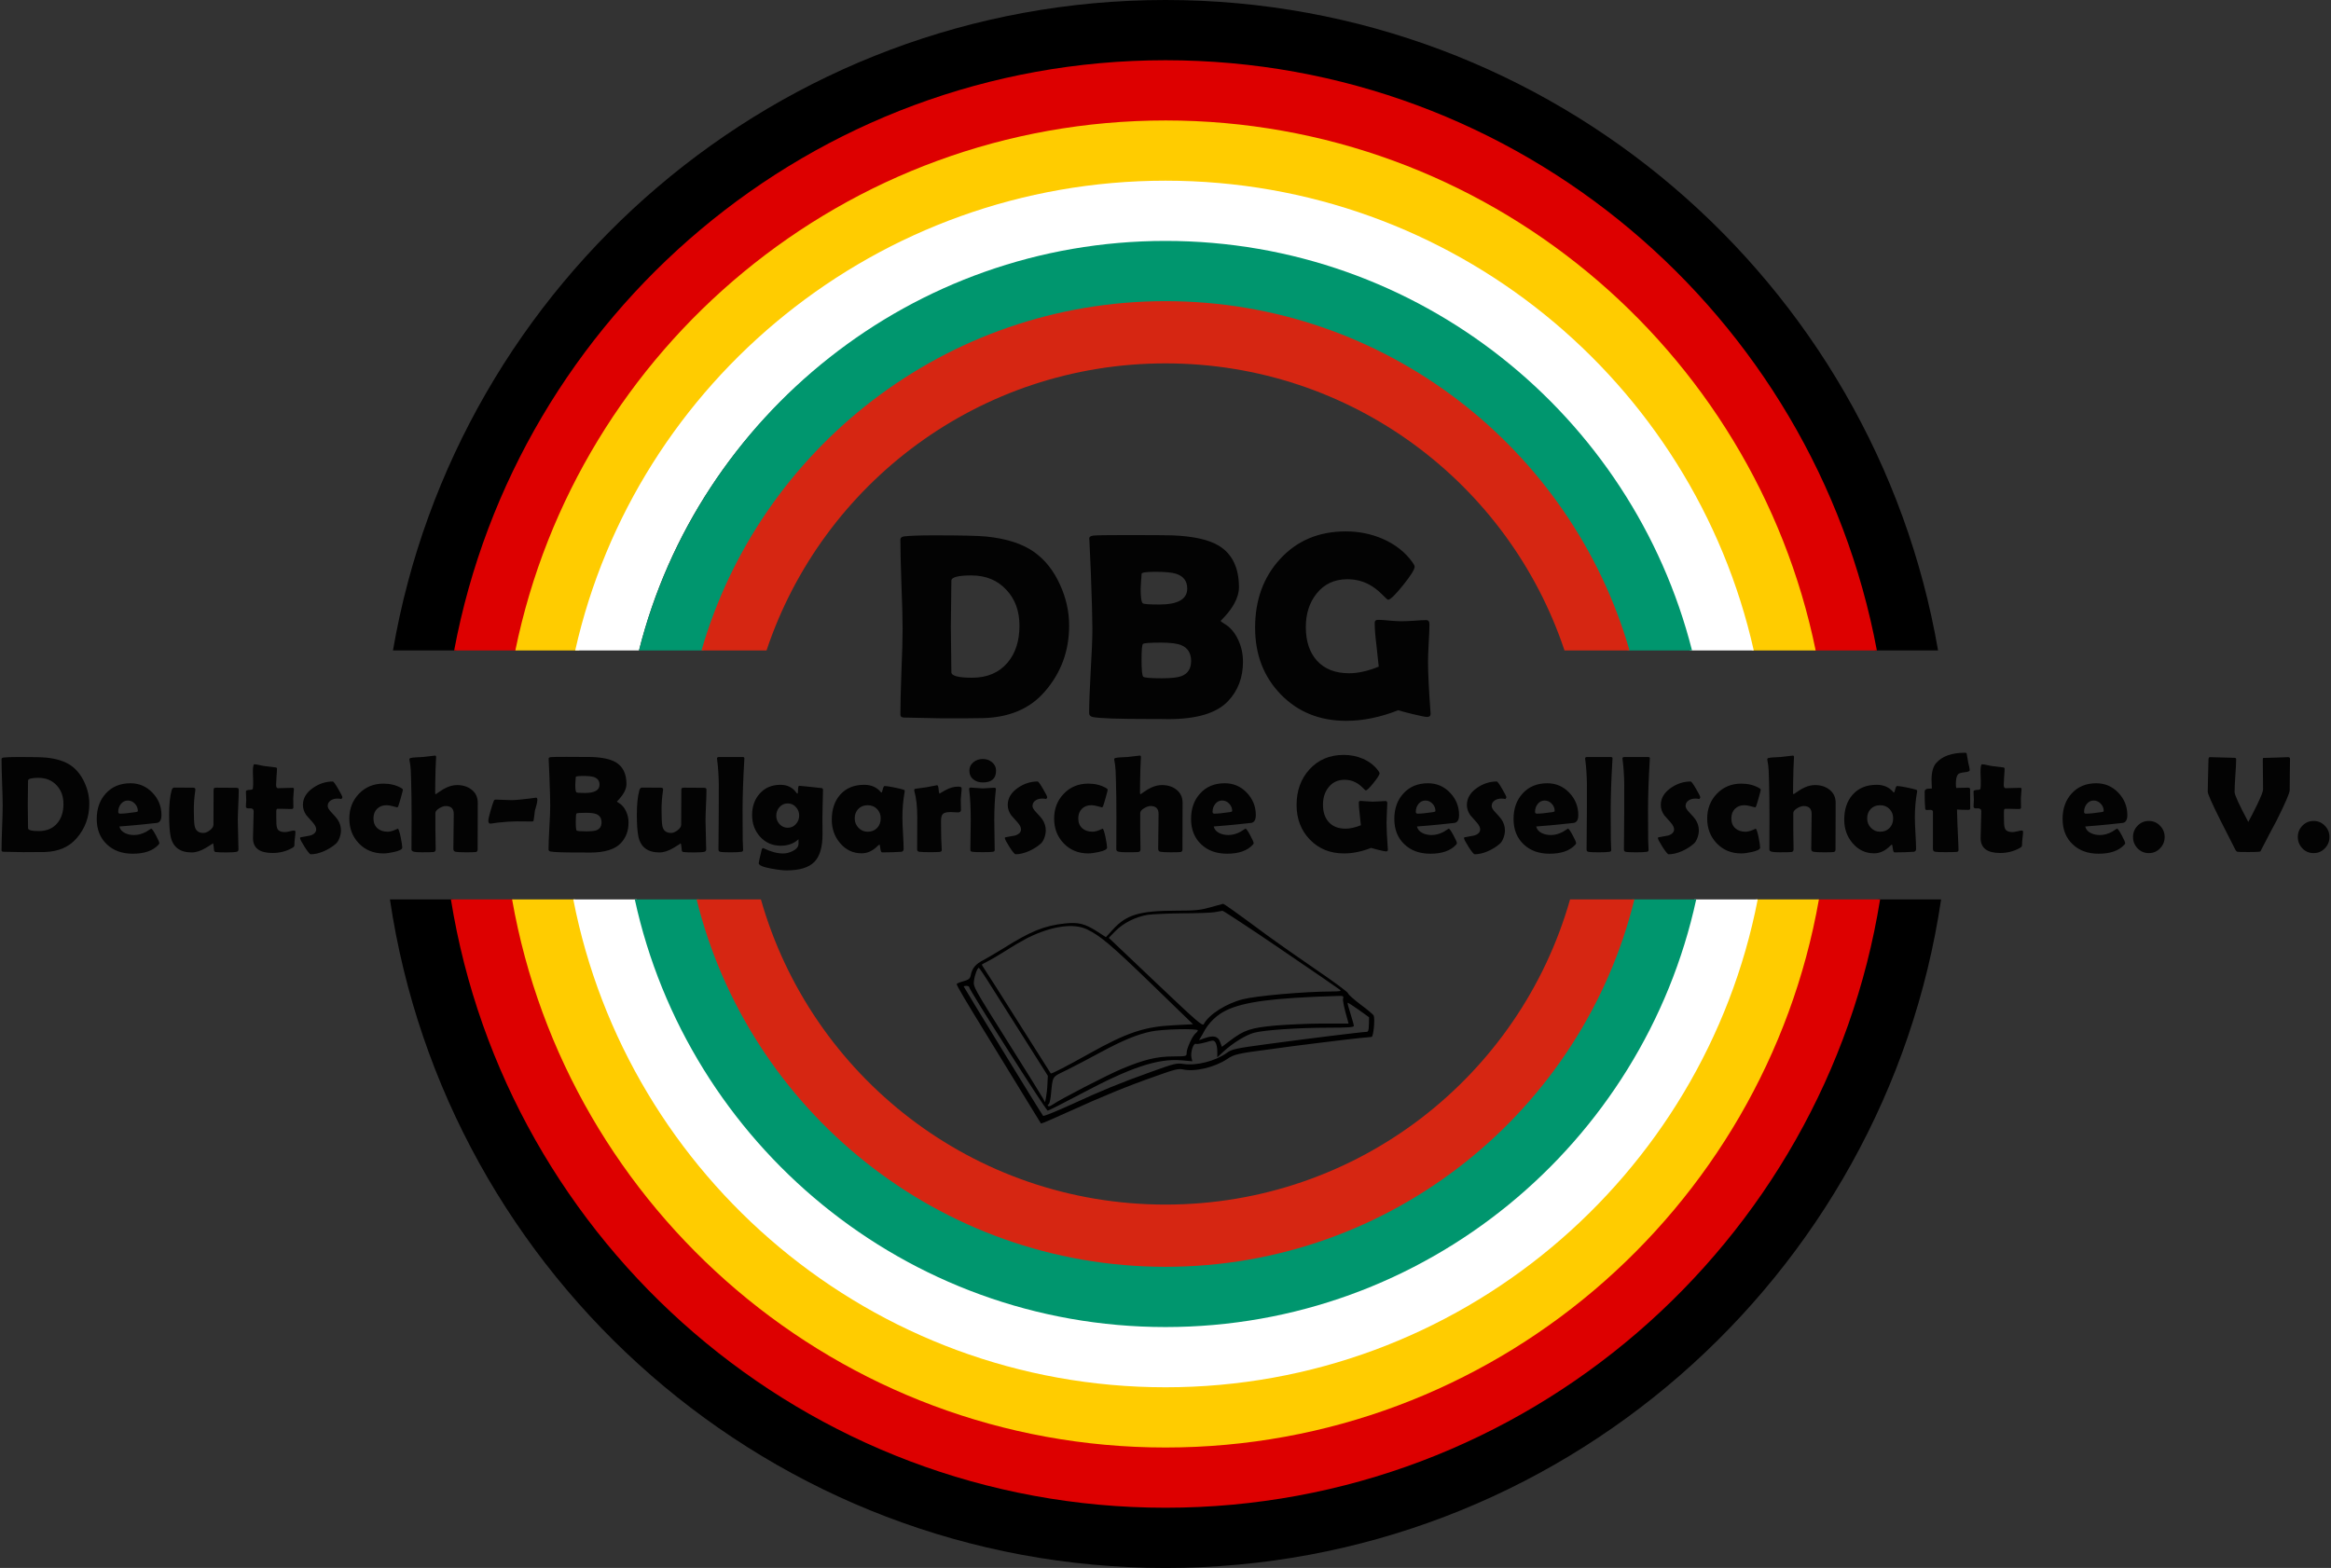 <svg
   width="154.779mm"
   height="104.133mm"
   viewBox="0 0 154.779 104.133"
   version="1.1"
   id="svg1"
   xml:space="preserve"
   xmlns="http://www.w3.org/2000/svg"
   xmlns:svg="http://www.w3.org/2000/svg"><rect x="0" y="0" width="154.779" height="104.133" fill="#333333" stroke="none"/><defs
     id="defs1" /><g
     id="layer1"
     transform="translate(-23.315,-16.203)"><g
       id="g43"><path
         id="path1"
         style="color:#000000;fill:#000000;-inkscape-stroke:none;paint-order:markers fill stroke"
         d="m 100.705,16.203 c -25.707,0 -47.079,18.686 -51.297,43.198 h 4.194 C 57.756,37.152 77.24,20.336 100.705,20.336 c 23.465,1e-6 42.949,16.816 47.104,39.066 h 4.194 C 147.784,34.889 126.412,16.203 100.705,16.203 Z M 49.207,75.937 c 3.714,25.102 25.372,44.399 51.498,44.399 26.126,0 47.785,-19.297 51.499,-44.399 h -4.181 c -3.665,22.844 -23.431,40.266 -47.318,40.266 -23.886,0 -43.652,-17.423 -47.317,-40.266 z" /><path
         id="path1-8"
         style="color:#000000;fill:#dd0000;-inkscape-stroke:none;paint-order:markers fill stroke"
         d="m 100.705,20.203 c -23.491,0 -43.064,16.907 -47.234,39.199 h 4.194 c 4.095,-20.028 21.791,-35.066 43.04,-35.066 21.25,10e-7 38.946,15.038 43.041,35.066 h 4.194 C 143.77,37.11 124.196,20.203 100.705,20.203 Z M 53.256,75.937 c 3.678,22.884 23.537,40.399 47.449,40.399 23.912,0 43.771,-17.515 47.449,-40.399 h -4.195 c -3.623,20.622 -21.584,36.266 -43.255,36.266 -21.671,0 -39.632,-15.644 -43.255,-36.266 z" /><path
         id="path1-8-1"
         style="color:#000000;fill:#ffcc00;-inkscape-stroke:none;paint-order:markers fill stroke"
         d="m 100.705,24.203 c -21.276,0 -39.06,15.127 -43.171,35.198 h 4.235 c 4.027,-17.799 19.907,-31.066 38.936,-31.066 19.029,1e-6 34.909,13.267 38.936,31.066 h 4.235 C 139.765,39.33 121.981,24.203 100.705,24.203 Z M 57.319,75.937 c 3.637,20.664 21.69,36.399 43.386,36.399 21.696,0 39.749,-15.735 43.386,-36.399 h -4.194 c -3.57,18.401 -19.737,32.266 -39.192,32.266 -19.455,0 -35.623,-13.866 -39.192,-32.266 z" /><path
         id="path1-8-1-2"
         style="color:#000000;fill:#ffffff;-inkscape-stroke:none;paint-order:markers fill stroke"
         d="m 100.705,28.203 c -19.083,0 -35.181,13.315 -39.196,31.199 h 4.235 c 3.914,-15.609 18.125,-27.066 34.961,-27.066 16.836,10e-7 30.913,11.456 34.827,27.066 h 4.234 C 135.751,41.518 119.788,28.203 100.705,28.203 Z M 61.382,75.937 c 3.585,18.443 19.842,32.399 39.323,32.399 19.481,0 35.738,-13.956 39.323,-32.399 h -4.215 c -3.507,16.175 -17.872,28.266 -35.108,28.266 -17.237,0 -31.601,-12.091 -35.108,-28.266 z" /><path
         id="path1-8-1-2-8"
         style="color:#000000;fill:#00966e;-inkscape-stroke:none;paint-order:markers fill stroke"
         d="m 100.705,32.203 c -16.835,0 -31.001,11.581 -34.961,27.198 h 4.281 C 73.861,46.069 86.124,36.336 100.705,36.336 c 14.581,0 26.845,9.733 30.681,23.066 h 4.28 C 131.706,43.785 117.54,32.203 100.705,32.203 Z M 65.466,75.937 c 3.523,16.22 17.976,28.399 35.239,28.399 17.263,0 31.716,-12.179 35.239,-28.399 h -4.235 c -3.427,13.946 -15.988,24.266 -31.004,24.266 -15.016,0 -27.576,-10.321 -31.003,-24.266 z" /><path
         id="path1-8-1-2-8-3"
         style="color:#000000;fill:#d62612;-inkscape-stroke:none;paint-order:markers fill stroke"
         d="m 100.705,36.203 c -14.609,0 -26.954,9.817 -30.81,23.199 h 4.317 c 3.7,-11.089 14.144,-19.066 26.493,-19.066 12.349,0 22.794,7.976 26.493,19.066 h 4.317 C 127.659,46.02 115.314,36.203 100.705,36.203 Z M 69.571,75.937 c 3.445,13.992 16.091,24.399 31.133,24.399 15.043,0 27.689,-10.407 31.134,-24.399 h -4.271 c -3.326,11.71 -14.073,20.266 -26.863,20.266 -12.79,0 -23.538,-8.556 -26.863,-20.266 z" /></g><path
       d="m 94.306,57.752 q 0,2.532 -1.628,4.393 -1.438,1.662 -4.039,1.748 -0.5,0.017 -2.747,0.017 -0.422,0 -1.275,-0.026 -0.844,-0.026 -1.266,-0.026 -0.25,0 -0.25,-0.198 0,-0.947 0.069,-2.842 0.078,-1.903 0.078,-2.851 0,-0.99 -0.078,-2.963 -0.069,-1.981 -0.069,-2.963 0,-0.181 0.25,-0.215 0.612,-0.069 2.007,-0.069 2.653,0 3.436,0.078 2.041,0.207 3.195,1.034 1.085,0.775 1.714,2.17 0.603,1.318 0.603,2.713 z m -3.299,0 q 0,-1.456 -0.87,-2.377 -0.878,-0.956 -2.325,-0.956 -1.326,0 -1.326,0.353 0,0.508 -0.017,1.533 -0.017,1.016 -0.017,1.524 0,0.5 0.017,1.507 0.017,0.999 0.017,1.507 0,0.37 1.378,0.37 1.49,0 2.343,-0.99 0.801,-0.939 0.801,-2.472 z m 14.843,2.386 q 0,1.585 -0.99,2.627 -1.128,1.197 -3.962,1.197 -0.215,0 -0.62,-0.009 -0.413,0 -0.612,0 -3.178,0 -3.781,-0.129 -0.25,-0.052 -0.25,-0.267 0,-0.922 0.103,-2.791 0.112,-1.869 0.112,-2.799 0,-0.999 -0.103,-3.755 -0.026,-0.706 -0.095,-2.119 l -0.009,-0.121 q -0.009,-0.164 0.267,-0.198 0.284,-0.034 1.998,-0.034 2.747,0 3.213,0.017 2.119,0.078 3.126,0.689 1.335,0.818 1.335,2.765 0,0.508 -0.31,1.077 -0.224,0.405 -0.586,0.81 -0.319,0.353 -0.319,0.327 0,0.06 0.224,0.189 0.603,0.345 0.947,1.094 0.31,0.672 0.31,1.43 z m -3.703,-4.849 q 0,-0.741 -0.741,-0.982 -0.413,-0.129 -1.361,-0.129 -0.93,0 -0.93,0.138 0,0.164 -0.034,0.5 -0.026,0.327 -0.026,0.491 0,0.861 0.146,0.965 0.095,0.078 1.094,0.078 1.852,0 1.852,-1.059 z m 0.258,4.815 q 0,-0.775 -0.646,-1.051 -0.413,-0.172 -1.344,-0.172 -1.111,0 -1.206,0.086 -0.095,0.078 -0.095,1.051 0,1.016 0.112,1.128 0.112,0.103 1.24,0.103 0.93,0 1.309,-0.146 0.629,-0.25 0.629,-0.999 z m 15.902,3.48 q 0.017,0.233 -0.241,0.233 -0.164,0 -0.947,-0.189 -0.775,-0.189 -0.956,-0.258 -1.8,0.706 -3.454,0.706 -2.661,0 -4.367,-1.774 -1.688,-1.748 -1.688,-4.418 0,-2.73 1.636,-4.53 1.688,-1.86 4.384,-1.86 1.309,0 2.463,0.5 1.249,0.551 1.964,1.55 0.146,0.207 0.146,0.293 0,0.276 -0.775,1.24 -0.767,0.956 -0.99,0.956 -0.052,0 -0.396,-0.353 -0.422,-0.422 -0.861,-0.655 -0.655,-0.353 -1.447,-0.353 -1.292,0 -2.05,0.965 -0.706,0.887 -0.706,2.213 0,1.404 0.732,2.222 0.758,0.844 2.145,0.844 0.878,0 1.964,-0.439 -0.026,-0.284 -0.155,-1.447 -0.112,-0.896 -0.112,-1.447 0,-0.164 0.112,-0.198 0.043,-0.017 0.138,-0.017 0.25,0 0.749,0.052 0.508,0.043 0.767,0.043 0.276,0 0.827,-0.034 0.551,-0.043 0.827,-0.043 0.215,0 0.215,0.284 0,0.413 -0.052,1.249 -0.043,0.835 -0.043,1.249 0,1.111 0.164,3.325 z"
       id="text1"
       style="font-weight:bold;font-size:17.639px;font-family:'Berlin Sans FB Demi';-inkscape-font-specification:'Berlin Sans FB Demi, Bold';letter-spacing:0.029px;fill-opacity:0.941;stroke-width:3.44;paint-order:markers fill stroke"
       aria-label="DBG" /><g
       id="text2"
       style="font-weight:bold;font-size:9.172px;font-family:'Berlin Sans FB Demi';-inkscape-font-specification:'Berlin Sans FB Demi, Bold';letter-spacing:0.029px;fill-opacity:0.941;stroke:#000000;stroke-width:0.202;stroke-opacity:0;paint-order:markers fill stroke"
       aria-label="Deutsch-Bulgarische Gesellschaft e. V."><path
         d="m 29.243,69.595 q 0,1.317 -0.846,2.284 -0.748,0.864 -2.1,0.909 -0.26,0.009 -1.429,0.009 -0.219,0 -0.663,-0.013 -0.439,-0.013 -0.658,-0.013 -0.13,0 -0.13,-0.103 0,-0.493 0.036,-1.478 0.04,-0.99 0.04,-1.482 0,-0.515 -0.04,-1.541 -0.036,-1.03 -0.036,-1.541 0,-0.094 0.13,-0.112 0.318,-0.036 1.044,-0.036 1.379,0 1.787,0.04 1.061,0.107 1.662,0.537 0.564,0.403 0.891,1.129 0.314,0.685 0.314,1.411 z m -1.715,0 q 0,-0.757 -0.452,-1.236 -0.457,-0.497 -1.209,-0.497 -0.69,0 -0.69,0.184 0,0.264 -0.009,0.797 -0.009,0.528 -0.009,0.793 0,0.26 0.009,0.784 0.009,0.52 0.009,0.784 0,0.193 0.717,0.193 0.775,0 1.218,-0.515 0.417,-0.488 0.417,-1.285 z"
         id="path62" /><path
         d="m 34.037,70.339 q 0,0.452 -0.291,0.515 -0.049,0.009 -0.927,0.099 -0.528,0.058 -1.576,0.139 0.063,0.291 0.381,0.443 0.26,0.125 0.591,0.125 0.399,0 0.802,-0.215 0.17,-0.107 0.34,-0.215 0.094,0.045 0.314,0.457 0.224,0.412 0.224,0.524 0,0.031 -0.067,0.103 -0.546,0.587 -1.697,0.587 -1.066,0 -1.72,-0.623 -0.672,-0.631 -0.672,-1.688 0,-1.03 0.6,-1.688 0.618,-0.681 1.639,-0.681 0.86,0 1.46,0.627 0.6,0.627 0.6,1.491 z m -1.568,-0.273 q 0,-0.278 -0.197,-0.488 -0.197,-0.21 -0.47,-0.21 -0.282,0 -0.466,0.237 -0.17,0.219 -0.17,0.515 0,0.121 0.125,0.121 0.331,0 1.03,-0.103 0.148,-0.022 0.148,-0.072 z m 6.698,-1.366 q 0,0.331 -0.031,0.994 -0.031,0.663 -0.031,0.994 0,0.322 0.022,0.967 0.022,0.645 0.022,0.963 0,0.121 -0.112,0.152 -0.17,0.045 -0.721,0.045 -0.488,0 -0.681,-0.027 -0.085,-0.013 -0.107,-0.107 -0.013,-0.134 -0.027,-0.269 -0.022,-0.206 -0.063,-0.206 0.063,0 -0.452,0.305 -0.515,0.305 -0.936,0.305 -1.187,0 -1.406,-1.07 -0.099,-0.497 -0.099,-1.442 0,-1.021 0.166,-1.612 0.049,-0.184 0.184,-0.184 0.206,0 0.627,0.004 0.421,0.004 0.627,0.004 0.139,0 0.139,0.116 0,0.031 -0.009,0.094 -0.094,0.609 -0.094,1.236 0,0.779 0.049,1.066 0.081,0.493 0.587,0.493 0.197,0 0.425,-0.175 0.233,-0.175 0.242,-0.363 0.009,-0.166 0.009,-2.248 0,-0.148 0.022,-0.175 0.027,-0.045 0.161,-0.045 0.219,0 0.658,0.004 0.443,0.004 0.663,0.004 0.134,0 0.157,0.067 0.009,0.036 0.009,0.107 z m 3.764,2.759 q 0,0.134 -0.036,0.408 -0.031,0.273 -0.031,0.403 0,0.125 -0.027,0.161 -0.027,0.036 -0.148,0.103 -0.578,0.318 -1.281,0.318 -1.294,0 -1.294,-0.99 0,-0.296 0.022,-0.887 0.022,-0.596 0.022,-0.891 0,-0.197 -0.228,-0.197 -0.018,0 -0.058,0 -0.04,0.004 -0.058,0.004 -0.17,0 -0.17,-0.121 0,-0.072 0.009,-0.219 0.013,-0.148 0.013,-0.219 0,-0.094 -0.013,-0.287 -0.009,-0.193 -0.009,-0.287 0,-0.09 0.287,-0.099 0.161,-0.004 0.175,-0.09 0.027,-0.17 0.018,-0.537 -0.018,-0.578 -0.018,-0.551 0,-0.52 0.099,-0.52 0.121,0 0.345,0.054 0.255,0.058 0.354,0.067 0.228,0.031 0.69,0.085 0.112,0.009 0.112,0.076 0,0.179 -0.031,0.542 -0.027,0.363 -0.027,0.546 0,0.219 0.13,0.219 0.157,0 0.475,-0.013 0.318,-0.013 0.479,-0.013 0.099,0 0.099,0.067 0,0.103 -0.022,0.309 -0.022,0.206 -0.022,0.309 0,0.107 0.004,0.314 0.004,0.206 0.004,0.314 0,0.094 -0.13,0.094 -0.09,0 -0.3,-0.004 -0.21,-0.009 -0.3,-0.009 H 41.727 q -0.067,0 -0.067,0.197 0,0.107 0,0.318 0.004,0.215 0.004,0.318 0,0.376 0.085,0.52 0.121,0.193 0.475,0.193 0.112,0 0.318,-0.049 0.21,-0.054 0.296,-0.054 0.094,0 0.094,0.099 z m 3.119,-2.311 q 0,0.045 -0.067,0.121 -0.125,-0.031 -0.251,-0.031 -0.264,0 -0.443,0.116 -0.215,0.134 -0.215,0.381 0,0.157 0.228,0.399 0.345,0.363 0.425,0.488 0.228,0.34 0.228,0.73 0,0.228 -0.09,0.484 -0.103,0.282 -0.26,0.412 -0.331,0.287 -0.775,0.484 -0.479,0.206 -0.882,0.206 -0.09,0 -0.403,-0.484 -0.309,-0.488 -0.309,-0.596 0,-0.04 0.049,-0.049 0.314,-0.058 0.631,-0.116 0.394,-0.125 0.394,-0.412 0,-0.197 -0.228,-0.457 -0.408,-0.452 -0.425,-0.479 -0.228,-0.322 -0.228,-0.681 0,-0.672 0.681,-1.142 0.609,-0.417 1.303,-0.417 0.072,0 0.354,0.484 0.282,0.479 0.282,0.56 z m 3.639,0.676 q -0.004,0 -0.273,-0.072 -0.264,-0.072 -0.43,-0.072 -0.399,0 -0.636,0.242 -0.237,0.237 -0.237,0.636 0,0.412 0.26,0.649 0.26,0.233 0.676,0.233 0.197,0 0.443,-0.099 0.246,-0.103 0.233,-0.103 0.076,0 0.197,0.569 0.103,0.52 0.103,0.69 0,0.17 -0.555,0.291 -0.43,0.094 -0.694,0.094 -0.985,0 -1.626,-0.663 -0.64,-0.663 -0.64,-1.653 0,-0.981 0.64,-1.648 0.645,-0.672 1.626,-0.672 0.667,0 1.173,0.287 0.116,0.063 0.116,0.121 0,0.058 -0.134,0.528 -0.125,0.452 -0.166,0.546 -0.036,0.094 -0.076,0.094 z m 5.35,-0.3 -0.009,3.09 q 0,0.157 -0.125,0.175 -0.143,0.018 -0.654,0.018 -0.493,0 -0.685,-0.036 -0.148,-0.027 -0.148,-0.193 0,-0.385 0.013,-1.16 0.013,-0.775 0.013,-1.16 0,-0.524 -0.533,-0.524 -0.179,0 -0.421,0.143 -0.264,0.157 -0.264,0.327 v 1.106 q 0,0.215 0.009,0.649 0.009,0.43 0.009,0.645 0,0.166 -0.139,0.184 -0.139,0.018 -0.779,0.018 -0.367,0 -0.528,-0.036 -0.161,-0.036 -0.161,-0.157 0,-0.354 0.004,-1.061 0.004,-0.712 0.004,-1.066 0,-1.465 -0.031,-2.423 -0.013,-0.336 -0.022,-0.672 -0.022,-0.39 -0.081,-0.667 -0.013,-0.058 -0.013,-0.085 0,-0.067 0.067,-0.09 0.139,-0.04 0.408,-0.049 0.358,-0.013 0.417,-0.022 0.811,-0.094 0.811,-0.094 0.072,0 0.072,0.094 0,0.143 -0.018,0.39 -0.018,0.287 -0.018,0.39 -0.027,1.012 -0.027,1.599 0,0.09 0.045,0.09 0.009,0 0.228,-0.157 0.26,-0.184 0.497,-0.291 0.354,-0.157 0.685,-0.157 0.573,0 0.958,0.3 0.417,0.322 0.417,0.882 z m 3.957,-0.202 q 0,0.139 -0.063,0.363 -0.054,0.179 -0.103,0.363 -0.018,0.224 -0.085,0.649 -0.013,0.063 -0.107,0.063 -0.17,0 -0.515,-0.004 -0.34,-0.004 -0.515,-0.004 -0.47,0 -1.263,0.085 -0.045,0.004 -0.242,0.036 -0.157,0.027 -0.246,0.027 -0.116,0 -0.116,-0.219 0,-0.116 0.152,-0.649 0.148,-0.506 0.215,-0.654 0.031,-0.072 0.116,-0.072 0.175,0 0.524,0.018 0.349,0.018 0.524,0.018 0.367,0 1.214,-0.107 0.443,-0.058 0.417,-0.058 0.094,0 0.094,0.148 z"
         id="path63" /><path
         d="m 65.049,70.836 q 0,0.824 -0.515,1.366 -0.587,0.623 -2.06,0.623 -0.112,0 -0.322,-0.004 -0.215,0 -0.318,0 -1.653,0 -1.966,-0.067 -0.13,-0.027 -0.13,-0.139 0,-0.479 0.054,-1.451 0.058,-0.972 0.058,-1.456 0,-0.52 -0.054,-1.953 -0.013,-0.367 -0.049,-1.102 l -0.004,-0.063 q -0.004,-0.085 0.139,-0.103 0.148,-0.018 1.039,-0.018 1.429,0 1.671,0.009 1.102,0.04 1.626,0.358 0.694,0.425 0.694,1.438 0,0.264 -0.161,0.56 -0.116,0.21 -0.305,0.421 -0.166,0.184 -0.166,0.17 0,0.031 0.116,0.099 0.314,0.179 0.493,0.569 0.161,0.349 0.161,0.743 z m -1.926,-2.521 q 0,-0.385 -0.385,-0.511 -0.215,-0.067 -0.708,-0.067 -0.484,0 -0.484,0.072 0,0.085 -0.018,0.26 -0.013,0.17 -0.013,0.255 0,0.448 0.076,0.502 0.049,0.04 0.569,0.04 0.963,0 0.963,-0.551 z m 0.134,2.504 q 0,-0.403 -0.336,-0.546 -0.215,-0.09 -0.699,-0.09 -0.578,0 -0.627,0.045 -0.049,0.04 -0.049,0.546 0,0.528 0.058,0.587 0.058,0.054 0.645,0.054 0.484,0 0.681,-0.076 0.327,-0.13 0.327,-0.52 z"
         id="path64" /><path
         d="m 70.224,68.7 q 0,0.331 -0.031,0.994 -0.031,0.663 -0.031,0.994 0,0.322 0.022,0.967 0.022,0.645 0.022,0.963 0,0.121 -0.112,0.152 -0.17,0.045 -0.721,0.045 -0.488,0 -0.681,-0.027 -0.085,-0.013 -0.107,-0.107 -0.013,-0.134 -0.027,-0.269 -0.022,-0.206 -0.063,-0.206 0.063,0 -0.452,0.305 -0.515,0.305 -0.936,0.305 -1.187,0 -1.406,-1.07 -0.099,-0.497 -0.099,-1.442 0,-1.021 0.166,-1.612 0.049,-0.184 0.184,-0.184 0.206,0 0.627,0.004 0.421,0.004 0.627,0.004 0.139,0 0.139,0.116 0,0.031 -0.009,0.094 -0.094,0.609 -0.094,1.236 0,0.779 0.049,1.066 0.081,0.493 0.587,0.493 0.197,0 0.425,-0.175 0.233,-0.175 0.242,-0.363 0.009,-0.166 0.009,-2.248 0,-0.148 0.022,-0.175 0.027,-0.045 0.161,-0.045 0.219,0 0.658,0.004 0.443,0.004 0.663,0.004 0.134,0 0.157,0.067 0.009,0.036 0.009,0.107 z m 2.398,1.375 q 0,1.223 0.009,1.877 0,0.103 0.013,0.354 0.013,0.228 0.013,0.354 0,0.094 -0.112,0.112 -0.202,0.036 -0.726,0.036 -0.537,0 -0.685,-0.036 -0.099,-0.022 -0.112,-0.121 0,-0.013 0,-0.193 0,-0.399 0.009,-1.191 0.009,-0.797 0.009,-1.191 0,-1.881 0.004,-1.715 -0.013,-0.99 -0.112,-1.706 -0.009,-0.049 -0.009,-0.076 0,-0.099 0.116,-0.099 h 1.599 q 0.112,0 0.103,0.094 l -0.004,0.081 q -0.116,1.935 -0.116,3.422 z m 5.309,1.532 q 0,1.276 -0.537,1.832 -0.555,0.569 -1.845,0.569 -0.376,0 -1.026,-0.121 -0.829,-0.152 -0.829,-0.358 0,-0.085 0.193,-0.878 0.031,-0.125 0.099,-0.125 0.022,0.004 0.049,0.018 0.69,0.34 1.276,0.34 0.322,0 0.64,-0.161 0.385,-0.193 0.385,-0.484 v -0.3 q -0.457,0.43 -1.173,0.43 -0.842,0 -1.384,-0.605 -0.524,-0.582 -0.524,-1.433 0,-0.855 0.502,-1.42 0.524,-0.587 1.37,-0.587 0.676,0 1.035,0.484 0.072,0.099 0.099,0.099 0.04,0 0.04,-0.161 0,-0.358 0.081,-0.358 0.072,0 0.775,0.076 0.703,0.072 0.73,0.081 0.076,0.027 0.076,0.116 0,0.309 -0.022,0.923 -0.018,0.614 -0.018,0.923 0,0.184 0.004,0.551 0.004,0.367 0.004,0.551 z m -1.55,-1.241 q 0,-0.327 -0.219,-0.564 -0.215,-0.242 -0.542,-0.242 -0.327,0 -0.546,0.246 -0.215,0.242 -0.215,0.569 0,0.327 0.219,0.564 0.224,0.237 0.542,0.237 0.327,0 0.542,-0.242 0.219,-0.242 0.219,-0.569 z m 6.855,0.166 q 0,0.345 0.04,1.026 0.04,0.681 0.04,1.021 0,0.179 -0.157,0.193 -0.555,0.04 -1.272,0.04 -0.085,0 -0.116,-0.255 -0.027,-0.26 -0.067,-0.264 -0.036,0.018 -0.094,0.076 -0.502,0.506 -1.075,0.506 -0.873,0 -1.447,-0.69 -0.542,-0.645 -0.542,-1.541 0,-1.035 0.56,-1.666 0.582,-0.654 1.594,-0.654 0.703,0 1.111,0.493 0.018,0.022 0.031,0.022 0.04,0 0.09,-0.215 0.054,-0.219 0.125,-0.219 0.166,0 0.631,0.094 0.443,0.09 0.636,0.152 0.067,0.027 0.067,0.072 0,0.018 -0.013,0.094 -0.143,0.811 -0.143,1.715 z m -1.442,0.027 q 0,-0.381 -0.242,-0.627 -0.237,-0.251 -0.623,-0.251 -0.385,0 -0.623,0.246 -0.237,0.246 -0.237,0.631 0,0.363 0.251,0.623 0.251,0.26 0.609,0.26 0.381,0 0.623,-0.246 0.242,-0.251 0.242,-0.636 z m 5.332,-0.578 q 0,0.175 -0.193,0.175 -0.085,0 -0.251,-0.009 -0.161,-0.013 -0.242,-0.013 -0.372,0 -0.506,0.116 -0.134,0.116 -0.134,0.47 0,0.193 0.004,0.587 0.009,0.39 0.009,0.582 0,0.13 0.018,0.39 0.018,0.255 0.018,0.381 0,0.107 -0.148,0.121 -0.215,0.018 -0.658,0.018 -0.425,0 -0.681,-0.027 -0.148,-0.018 -0.148,-0.148 0,-0.358 0.004,-1.07 0.004,-0.717 0.004,-1.075 0,-1.052 -0.193,-1.733 -0.009,-0.04 -0.009,-0.067 0,-0.067 0.067,-0.09 0.246,-0.027 0.721,-0.099 0.708,-0.139 0.73,-0.139 0.081,0 0.103,0.282 0.022,0.282 0.081,0.282 -0.063,0 0.367,-0.233 0.43,-0.237 0.829,-0.237 0.251,0 0.251,0.107 0,0.13 -0.027,0.367 -0.027,0.255 -0.031,0.367 0,0.13 0.004,0.345 0.009,0.264 0.009,0.349 z m 2.327,-2.593 q 0,0.779 -0.878,0.779 -0.376,0 -0.623,-0.197 -0.269,-0.215 -0.269,-0.582 0,-0.349 0.278,-0.573 0.255,-0.206 0.614,-0.206 0.349,0 0.605,0.21 0.273,0.224 0.273,0.569 z m -0.116,3.328 q 0,0.327 0.013,0.976 0.013,0.645 0.013,0.967 0,0.094 -0.112,0.112 -0.152,0.027 -0.685,0.027 -0.537,0 -0.69,-0.027 -0.099,-0.018 -0.121,-0.058 -0.009,-0.018 -0.009,-0.134 0,-0.309 0.013,-0.927 0.013,-0.623 0.013,-0.936 0,-1.272 -0.099,-2.024 -0.009,-0.072 -0.009,-0.094 0,-0.09 0.121,-0.09 0.125,0 0.381,0.027 0.26,0.027 0.39,0.027 0.13,0 0.39,-0.022 0.26,-0.022 0.39,-0.022 0.107,0 0.107,0.09 0,0.018 -0.009,0.085 -0.099,0.873 -0.099,2.024 z M 92.85,69.147 q 0,0.045 -0.067,0.121 -0.125,-0.031 -0.251,-0.031 -0.264,0 -0.443,0.116 -0.215,0.134 -0.215,0.381 0,0.157 0.228,0.399 0.345,0.363 0.425,0.488 0.228,0.34 0.228,0.73 0,0.228 -0.09,0.484 -0.103,0.282 -0.26,0.412 -0.331,0.287 -0.775,0.484 -0.479,0.206 -0.882,0.206 -0.09,0 -0.403,-0.484 -0.309,-0.488 -0.309,-0.596 0,-0.04 0.049,-0.049 0.314,-0.058 0.631,-0.116 0.394,-0.125 0.394,-0.412 0,-0.197 -0.228,-0.457 -0.408,-0.452 -0.425,-0.479 -0.228,-0.322 -0.228,-0.681 0,-0.672 0.681,-1.142 0.609,-0.417 1.303,-0.417 0.072,0 0.354,0.484 0.282,0.479 0.282,0.56 z m 3.639,0.676 q -0.004,0 -0.273,-0.072 -0.264,-0.072 -0.43,-0.072 -0.399,0 -0.636,0.242 -0.237,0.237 -0.237,0.636 0,0.412 0.26,0.649 0.26,0.233 0.676,0.233 0.197,0 0.443,-0.099 0.246,-0.103 0.233,-0.103 0.076,0 0.197,0.569 0.103,0.52 0.103,0.69 0,0.17 -0.555,0.291 -0.43,0.094 -0.694,0.094 -0.985,0 -1.626,-0.663 -0.64,-0.663 -0.64,-1.653 0,-0.981 0.64,-1.648 0.645,-0.672 1.626,-0.672 0.667,0 1.173,0.287 0.116,0.063 0.116,0.121 0,0.058 -0.134,0.528 -0.125,0.452 -0.166,0.546 -0.036,0.094 -0.076,0.094 z m 5.35,-0.3 -0.009,3.09 q 0,0.157 -0.125,0.175 -0.143,0.018 -0.654,0.018 -0.493,0 -0.685,-0.036 -0.148,-0.027 -0.148,-0.193 0,-0.385 0.013,-1.16 0.013,-0.775 0.013,-1.16 0,-0.524 -0.533,-0.524 -0.179,0 -0.421,0.143 -0.264,0.157 -0.264,0.327 v 1.106 q 0,0.215 0.009,0.649 0.009,0.43 0.009,0.645 0,0.166 -0.139,0.184 -0.139,0.018 -0.779,0.018 -0.367,0 -0.528,-0.036 -0.161,-0.036 -0.161,-0.157 0,-0.354 0.004,-1.061 0.004,-0.712 0.004,-1.066 0,-1.465 -0.031,-2.423 -0.013,-0.336 -0.022,-0.672 -0.022,-0.39 -0.081,-0.667 -0.013,-0.058 -0.013,-0.085 0,-0.067 0.067,-0.09 0.139,-0.04 0.408,-0.049 0.358,-0.013 0.417,-0.022 0.811,-0.094 0.811,-0.094 0.072,0 0.072,0.094 0,0.143 -0.018,0.39 -0.018,0.287 -0.018,0.39 -0.027,1.012 -0.027,1.599 0,0.09 0.045,0.09 0.009,0 0.228,-0.157 0.26,-0.184 0.497,-0.291 0.354,-0.157 0.685,-0.157 0.573,0 0.958,0.3 0.417,0.322 0.417,0.882 z m 4.862,0.815 q 0,0.452 -0.291,0.515 -0.049,0.009 -0.927,0.099 -0.528,0.058 -1.576,0.139 0.063,0.291 0.381,0.443 0.26,0.125 0.591,0.125 0.399,0 0.802,-0.215 0.17,-0.107 0.34,-0.215 0.094,0.045 0.314,0.457 0.224,0.412 0.224,0.524 0,0.031 -0.067,0.103 -0.546,0.587 -1.697,0.587 -1.066,0 -1.72,-0.623 -0.672,-0.631 -0.672,-1.688 0,-1.03 0.6,-1.688 0.618,-0.681 1.639,-0.681 0.86,0 1.46,0.627 0.6,0.627 0.6,1.491 z m -1.568,-0.273 q 0,-0.278 -0.197,-0.488 -0.197,-0.21 -0.47,-0.21 -0.282,0 -0.466,0.237 -0.17,0.219 -0.17,0.515 0,0.121 0.125,0.121 0.331,0 1.03,-0.103 0.148,-0.022 0.148,-0.072 z"
         id="path65" /><path
         d="m 115.469,72.627 q 0.009,0.121 -0.125,0.121 -0.085,0 -0.493,-0.099 -0.403,-0.099 -0.497,-0.134 -0.936,0.367 -1.796,0.367 -1.384,0 -2.271,-0.923 -0.878,-0.909 -0.878,-2.298 0,-1.42 0.851,-2.356 0.878,-0.967 2.28,-0.967 0.681,0 1.281,0.26 0.649,0.287 1.021,0.806 0.076,0.107 0.076,0.152 0,0.143 -0.403,0.645 -0.399,0.497 -0.515,0.497 -0.027,0 -0.206,-0.184 -0.219,-0.219 -0.448,-0.34 -0.34,-0.184 -0.752,-0.184 -0.672,0 -1.066,0.502 -0.367,0.461 -0.367,1.151 0,0.73 0.381,1.155 0.394,0.439 1.115,0.439 0.457,0 1.021,-0.228 -0.013,-0.148 -0.081,-0.752 -0.058,-0.466 -0.058,-0.752 0,-0.085 0.058,-0.103 0.022,-0.009 0.072,-0.009 0.13,0 0.39,0.027 0.264,0.022 0.399,0.022 0.143,0 0.43,-0.018 0.287,-0.022 0.43,-0.022 0.112,0 0.112,0.148 0,0.215 -0.027,0.649 -0.022,0.434 -0.022,0.649 0,0.578 0.085,1.729 z"
         id="path66" /><path
         d="m 120.197,70.339 q 0,0.452 -0.291,0.515 -0.049,0.009 -0.927,0.099 -0.528,0.058 -1.576,0.139 0.063,0.291 0.381,0.443 0.26,0.125 0.591,0.125 0.399,0 0.802,-0.215 0.17,-0.107 0.34,-0.215 0.094,0.045 0.314,0.457 0.224,0.412 0.224,0.524 0,0.031 -0.067,0.103 -0.546,0.587 -1.697,0.587 -1.066,0 -1.72,-0.623 -0.672,-0.631 -0.672,-1.688 0,-1.03 0.6,-1.688 0.618,-0.681 1.639,-0.681 0.86,0 1.46,0.627 0.6,0.627 0.6,1.491 z M 118.629,70.066 q 0,-0.278 -0.197,-0.488 -0.197,-0.21 -0.47,-0.21 -0.282,0 -0.466,0.237 -0.17,0.219 -0.17,0.515 0,0.121 0.125,0.121 0.331,0 1.03,-0.103 0.148,-0.022 0.148,-0.072 z m 4.709,-0.918 q 0,0.045 -0.067,0.121 -0.125,-0.031 -0.251,-0.031 -0.264,0 -0.443,0.116 -0.215,0.134 -0.215,0.381 0,0.157 0.228,0.399 0.345,0.363 0.425,0.488 0.228,0.34 0.228,0.73 0,0.228 -0.09,0.484 -0.103,0.282 -0.26,0.412 -0.331,0.287 -0.775,0.484 -0.479,0.206 -0.882,0.206 -0.09,0 -0.403,-0.484 -0.309,-0.488 -0.309,-0.596 0,-0.04 0.049,-0.049 0.314,-0.058 0.631,-0.116 0.394,-0.125 0.394,-0.412 0,-0.197 -0.228,-0.457 -0.408,-0.452 -0.425,-0.479 -0.228,-0.322 -0.228,-0.681 0,-0.672 0.681,-1.142 0.609,-0.417 1.303,-0.417 0.072,0 0.354,0.484 0.282,0.479 0.282,0.56 z m 4.776,1.191 q 0,0.452 -0.291,0.515 -0.049,0.009 -0.927,0.099 -0.528,0.058 -1.576,0.139 0.063,0.291 0.381,0.443 0.26,0.125 0.591,0.125 0.399,0 0.802,-0.215 0.17,-0.107 0.34,-0.215 0.094,0.045 0.314,0.457 0.224,0.412 0.224,0.524 0,0.031 -0.067,0.103 -0.546,0.587 -1.697,0.587 -1.066,0 -1.72,-0.623 -0.672,-0.631 -0.672,-1.688 0,-1.03 0.6,-1.688 0.618,-0.681 1.639,-0.681 0.86,0 1.46,0.627 0.6,0.627 0.6,1.491 z m -1.568,-0.273 q 0,-0.278 -0.197,-0.488 -0.197,-0.21 -0.47,-0.21 -0.282,0 -0.466,0.237 -0.17,0.219 -0.17,0.515 0,0.121 0.125,0.121 0.331,0 1.03,-0.103 0.148,-0.022 0.148,-0.072 z m 3.72,0.009 q 0,1.223 0.009,1.877 0,0.103 0.013,0.354 0.013,0.228 0.013,0.354 0,0.094 -0.112,0.112 -0.202,0.036 -0.726,0.036 -0.537,0 -0.685,-0.036 -0.099,-0.022 -0.112,-0.121 0,-0.013 0,-0.193 0,-0.399 0.009,-1.191 0.009,-0.797 0.009,-1.191 0,-1.881 0.004,-1.715 -0.013,-0.99 -0.112,-1.706 -0.009,-0.049 -0.009,-0.076 0,-0.099 0.116,-0.099 h 1.599 q 0.112,0 0.103,0.094 l -0.004,0.081 q -0.116,1.935 -0.116,3.422 z m 2.479,0 q 0,1.223 0.009,1.877 0,0.103 0.013,0.354 0.013,0.228 0.013,0.354 0,0.094 -0.112,0.112 -0.202,0.036 -0.726,0.036 -0.537,0 -0.685,-0.036 -0.099,-0.022 -0.112,-0.121 0,-0.013 0,-0.193 0,-0.399 0.009,-1.191 0.009,-0.797 0.009,-1.191 0,-1.881 0.004,-1.715 -0.013,-0.99 -0.112,-1.706 -0.009,-0.049 -0.009,-0.076 0,-0.099 0.116,-0.099 h 1.599 q 0.112,0 0.103,0.094 l -0.004,0.081 q -0.116,1.935 -0.116,3.422 z m 3.469,-0.927 q 0,0.045 -0.067,0.121 -0.125,-0.031 -0.251,-0.031 -0.264,0 -0.443,0.116 -0.215,0.134 -0.215,0.381 0,0.157 0.228,0.399 0.345,0.363 0.425,0.488 0.228,0.34 0.228,0.73 0,0.228 -0.09,0.484 -0.103,0.282 -0.26,0.412 -0.331,0.287 -0.775,0.484 -0.479,0.206 -0.882,0.206 -0.09,0 -0.403,-0.484 -0.309,-0.488 -0.309,-0.596 0,-0.04 0.049,-0.049 0.314,-0.058 0.631,-0.116 0.394,-0.125 0.394,-0.412 0,-0.197 -0.228,-0.457 -0.408,-0.452 -0.425,-0.479 -0.228,-0.322 -0.228,-0.681 0,-0.672 0.681,-1.142 0.609,-0.417 1.303,-0.417 0.072,0 0.354,0.484 0.282,0.479 0.282,0.56 z m 3.639,0.676 q -0.004,0 -0.273,-0.072 -0.264,-0.072 -0.43,-0.072 -0.399,0 -0.636,0.242 -0.237,0.237 -0.237,0.636 0,0.412 0.26,0.649 0.26,0.233 0.676,0.233 0.197,0 0.443,-0.099 0.246,-0.103 0.233,-0.103 0.076,0 0.197,0.569 0.103,0.52 0.103,0.69 0,0.17 -0.555,0.291 -0.43,0.094 -0.694,0.094 -0.985,0 -1.626,-0.663 -0.64,-0.663 -0.64,-1.653 0,-0.981 0.64,-1.648 0.645,-0.672 1.626,-0.672 0.667,0 1.173,0.287 0.116,0.063 0.116,0.121 0,0.058 -0.134,0.528 -0.125,0.452 -0.166,0.546 -0.036,0.094 -0.076,0.094 z m 5.35,-0.3 -0.009,3.09 q 0,0.157 -0.125,0.175 -0.143,0.018 -0.654,0.018 -0.493,0 -0.685,-0.036 -0.148,-0.027 -0.148,-0.193 0,-0.385 0.013,-1.16 0.013,-0.775 0.013,-1.16 0,-0.524 -0.533,-0.524 -0.179,0 -0.421,0.143 -0.264,0.157 -0.264,0.327 v 1.106 q 0,0.215 0.009,0.649 0.009,0.43 0.009,0.645 0,0.166 -0.139,0.184 -0.139,0.018 -0.779,0.018 -0.367,0 -0.528,-0.036 -0.161,-0.036 -0.161,-0.157 0,-0.354 0.004,-1.061 0.004,-0.712 0.004,-1.066 0,-1.465 -0.031,-2.423 -0.013,-0.336 -0.022,-0.672 -0.022,-0.39 -0.081,-0.667 -0.013,-0.058 -0.013,-0.085 0,-0.067 0.067,-0.09 0.139,-0.04 0.408,-0.049 0.358,-0.013 0.417,-0.022 0.811,-0.094 0.811,-0.094 0.072,0 0.072,0.094 0,0.143 -0.018,0.39 -0.018,0.287 -0.018,0.39 -0.027,1.012 -0.027,1.599 0,0.09 0.045,0.09 0.009,0 0.228,-0.157 0.26,-0.184 0.497,-0.291 0.354,-0.157 0.685,-0.157 0.573,0 0.958,0.3 0.417,0.322 0.417,0.882 z m 5.26,1.008 q 0,0.345 0.04,1.026 0.04,0.681 0.04,1.021 0,0.179 -0.157,0.193 -0.555,0.04 -1.272,0.04 -0.085,0 -0.116,-0.255 -0.027,-0.26 -0.067,-0.264 -0.036,0.018 -0.094,0.076 -0.502,0.506 -1.075,0.506 -0.873,0 -1.447,-0.69 -0.542,-0.645 -0.542,-1.541 0,-1.035 0.56,-1.666 0.582,-0.654 1.594,-0.654 0.703,0 1.111,0.493 0.018,0.022 0.031,0.022 0.04,0 0.09,-0.215 0.054,-0.219 0.125,-0.219 0.166,0 0.631,0.094 0.443,0.09 0.636,0.152 0.067,0.027 0.067,0.072 0,0.018 -0.013,0.094 -0.143,0.811 -0.143,1.715 z m -1.442,0.027 q 0,-0.381 -0.242,-0.627 -0.237,-0.251 -0.623,-0.251 -0.385,0 -0.623,0.246 -0.237,0.246 -0.237,0.631 0,0.363 0.251,0.623 0.251,0.26 0.609,0.26 0.381,0 0.623,-0.246 0.242,-0.251 0.242,-0.636 z m 5.117,-0.676 q 0,0.107 -0.116,0.107 -0.484,0 -0.761,-0.027 0.013,0.336 0.027,0.936 0.004,0.255 0.04,0.887 0.031,0.569 0.031,0.887 0,0.094 -0.125,0.107 -0.152,0.018 -0.761,0.018 -0.506,0 -0.658,-0.027 -0.152,-0.027 -0.152,-0.184 V 70.119 q 0,-0.13 -0.179,-0.13 -0.031,0 -0.103,0.004 -0.067,0.004 -0.099,0.004 -0.125,0 -0.13,-0.072 -0.04,-0.39 -0.04,-1.133 0,-0.166 0.17,-0.202 0.152,-0.013 0.309,-0.022 -0.022,-0.358 -0.022,-0.56 0,-0.77 0.3,-1.12 0.596,-0.694 1.926,-0.694 0.09,0 0.107,0.054 0.036,0.202 0.103,0.596 0.004,0.036 0.058,0.251 0.04,0.166 0.04,0.255 0,0.107 -0.318,0.139 -0.367,0.04 -0.452,0.134 -0.148,0.161 -0.148,0.631 0,0.148 0.022,0.278 0.125,0 0.39,-0.009 0.264,-0.009 0.399,-0.009 0.134,0 0.134,0.099 0,0.21 0.004,0.636 0.004,0.421 0.004,0.631 z m 3.509,1.576 q 0,0.134 -0.036,0.408 -0.031,0.273 -0.031,0.403 0,0.125 -0.027,0.161 -0.027,0.036 -0.148,0.103 -0.578,0.318 -1.281,0.318 -1.294,0 -1.294,-0.99 0,-0.296 0.022,-0.887 0.022,-0.596 0.022,-0.891 0,-0.197 -0.228,-0.197 -0.018,0 -0.058,0 -0.04,0.004 -0.058,0.004 -0.17,0 -0.17,-0.121 0,-0.072 0.009,-0.219 0.013,-0.148 0.013,-0.219 0,-0.094 -0.013,-0.287 -0.009,-0.193 -0.009,-0.287 0,-0.09 0.287,-0.099 0.161,-0.004 0.175,-0.09 0.027,-0.17 0.018,-0.537 -0.018,-0.578 -0.018,-0.551 0,-0.52 0.099,-0.52 0.121,0 0.345,0.054 0.255,0.058 0.354,0.067 0.228,0.031 0.69,0.085 0.112,0.009 0.112,0.076 0,0.179 -0.031,0.542 -0.027,0.363 -0.027,0.546 0,0.219 0.13,0.219 0.157,0 0.475,-0.013 0.318,-0.013 0.479,-0.013 0.099,0 0.099,0.067 0,0.103 -0.022,0.309 -0.022,0.206 -0.022,0.309 0,0.107 0.004,0.314 0.004,0.206 0.004,0.314 0,0.094 -0.13,0.094 -0.09,0 -0.3,-0.004 -0.21,-0.009 -0.3,-0.009 h -0.336 q -0.067,0 -0.067,0.197 0,0.107 0,0.318 0.004,0.215 0.004,0.318 0,0.376 0.085,0.52 0.121,0.193 0.475,0.193 0.112,0 0.318,-0.049 0.21,-0.054 0.296,-0.054 0.094,0 0.094,0.099 z m 6.924,-1.12 q 0,0.452 -0.291,0.515 -0.049,0.009 -0.927,0.099 -0.528,0.058 -1.576,0.139 0.063,0.291 0.381,0.443 0.26,0.125 0.591,0.125 0.399,0 0.802,-0.215 0.17,-0.107 0.34,-0.215 0.094,0.045 0.314,0.457 0.224,0.412 0.224,0.524 0,0.031 -0.067,0.103 -0.546,0.587 -1.697,0.587 -1.066,0 -1.72,-0.623 -0.672,-0.631 -0.672,-1.688 0,-1.03 0.6,-1.688 0.618,-0.681 1.639,-0.681 0.86,0 1.46,0.627 0.6,0.627 0.6,1.491 z m -1.568,-0.273 q 0,-0.278 -0.197,-0.488 -0.197,-0.21 -0.47,-0.21 -0.282,0 -0.466,0.237 -0.17,0.219 -0.17,0.515 0,0.121 0.125,0.121 0.331,0 1.03,-0.103 0.148,-0.022 0.148,-0.072 z m 4.046,1.724 q 0,0.443 -0.309,0.757 -0.305,0.314 -0.743,0.314 -0.439,0 -0.743,-0.314 -0.305,-0.318 -0.305,-0.757 0,-0.439 0.305,-0.752 0.305,-0.314 0.743,-0.314 0.439,0 0.743,0.314 0.309,0.314 0.309,0.752 z m 5.531,0.999 q -0.605,0 -0.69,-0.018 -0.085,-0.018 -0.143,-0.13 -0.511,-1.008 -1.026,-2.02 -0.811,-1.626 -0.811,-1.841 0,-0.354 0.022,-1.061 0.027,-0.712 0.027,-1.066 0,-0.166 0.09,-0.166 0.269,0 0.815,0.022 0.546,0.022 0.82,0.022 0.112,0 0.112,0.094 0,0.363 -0.054,1.093 -0.049,0.726 -0.049,1.088 0,0.278 0.909,1.984 0.246,-0.443 0.56,-1.088 0.421,-0.869 0.421,-1.066 0,-0.327 -0.009,-0.981 -0.009,-0.658 -0.009,-0.985 0,-0.121 0.04,-0.134 0,0 0.143,0 0.246,0 0.743,-0.022 0.502,-0.027 0.748,-0.027 0.134,0 0.134,0.107 0,0.345 -0.013,1.044 -0.009,0.694 -0.009,1.044 0,0.278 -0.882,2.042 -0.349,0.636 -1.008,1.917 -0.045,0.099 -0.063,0.112 -0.013,0.009 -0.112,0.018 -0.228,0.018 -0.708,0.018 z m 5.412,-0.999 q 0,0.443 -0.309,0.757 -0.305,0.314 -0.743,0.314 -0.439,0 -0.743,-0.314 -0.305,-0.318 -0.305,-0.757 0,-0.439 0.305,-0.752 0.305,-0.314 0.743,-0.314 0.439,0 0.743,0.314 0.309,0.314 0.309,0.752 z"
         id="path67" /></g><path
       d="m 103.681,76.462 c -0.675,0.185 -0.999,0.222 -2.258,0.222 -2.424,0 -3.303,0.259 -4.201,1.24 l -0.472,0.518 -0.574,-0.37 c -0.823,-0.527 -1.258,-0.638 -2.165,-0.537 -1.332,0.139 -2.276,0.518 -4.034,1.628 -0.481,0.296 -1.092,0.657 -1.351,0.796 -0.518,0.259 -0.759,0.537 -0.851,0.999 -0.056,0.25 -0.12,0.305 -0.5,0.416 -0.241,0.065 -0.435,0.148 -0.435,0.185 0,0.102 0.537,1.018 2.193,3.71 0.897,1.462 2.026,3.303 2.507,4.09 0.481,0.786 0.879,1.443 0.897,1.462 0.018,0.019 0.86,-0.342 1.878,-0.805 2.239,-1.018 3.858,-1.684 5.764,-2.35 1.203,-0.435 1.49,-0.5 1.767,-0.444 0.786,0.185 2.119,-0.13 2.952,-0.685 0.453,-0.315 0.74,-0.379 2.905,-0.657 0.204,-0.028 0.472,-0.065 0.601,-0.083 0.527,-0.083 4.719,-0.601 5.32,-0.657 0.361,-0.028 0.703,-0.065 0.768,-0.074 0.12,-0.019 0.231,-1.166 0.139,-1.416 -0.028,-0.065 -0.407,-0.389 -0.86,-0.722 -0.444,-0.333 -0.833,-0.675 -0.851,-0.768 -0.028,-0.083 -0.934,-0.759 -2.026,-1.499 -1.083,-0.74 -2.618,-1.813 -3.414,-2.396 -2.128,-1.573 -2.794,-2.045 -2.859,-2.036 -0.028,0.009 -0.407,0.111 -0.842,0.231 z m 4.645,2.757 c 2.054,1.397 3.812,2.6 3.914,2.683 0.176,0.13 0.13,0.139 -0.509,0.148 -1.878,0.009 -4.996,0.287 -5.903,0.518 -1.11,0.287 -2.239,1.009 -2.581,1.647 -0.083,0.157 -0.453,-0.167 -3.201,-2.776 l -3.109,-2.952 0.435,-0.444 c 0.537,-0.546 1.351,-0.953 2.147,-1.083 0.333,-0.046 1.369,-0.093 2.313,-0.102 0.944,0 1.897,-0.037 2.128,-0.074 0.231,-0.046 0.463,-0.083 0.527,-0.093 0.065,0 1.786,1.129 3.84,2.526 z M 95.492,77.924 c 0.87,0.416 1.601,1.027 4.321,3.664 l 2.72,2.637 -1.249,0.065 c -1.971,0.093 -3.137,0.481 -5.663,1.897 -1.471,0.823 -2.489,1.351 -2.535,1.305 -0.019,-0.019 -0.972,-1.527 -2.128,-3.359 -1.157,-1.832 -2.184,-3.451 -2.285,-3.59 -0.102,-0.148 -0.176,-0.278 -0.157,-0.287 0.019,-0.019 0.213,-0.12 0.426,-0.231 0.222,-0.111 0.74,-0.426 1.175,-0.694 0.426,-0.278 1.064,-0.648 1.416,-0.833 1.582,-0.786 3.053,-1.009 3.96,-0.574 z m -6.329,3.831 c 0.444,0.694 1.462,2.304 2.267,3.581 l 1.462,2.313 -0.028,0.555 c -0.009,0.305 -0.056,0.703 -0.093,0.879 l -0.065,0.324 -0.148,-0.278 c -0.083,-0.157 -1.157,-1.878 -2.387,-3.831 -2.184,-3.47 -2.239,-3.571 -2.184,-3.942 0.046,-0.407 0.231,-0.879 0.324,-0.879 0.028,0 0.416,0.574 0.851,1.277 z m -1.49,0.019 c 0,0.176 5.098,8.188 5.209,8.188 0.065,0 1.027,-0.49 2.147,-1.083 3.368,-1.795 5.144,-2.387 6.736,-2.258 l 0.722,0.065 -0.056,-0.222 c -0.083,-0.333 0.111,-0.99 0.278,-0.935 0.074,0.028 0.37,-0.019 0.657,-0.102 0.509,-0.148 0.546,-0.148 0.657,0.009 0.065,0.093 0.12,0.352 0.12,0.574 v 0.416 l 0.416,-0.389 c 0.611,-0.564 1.499,-1.11 2.036,-1.249 0.657,-0.176 2.952,-0.333 4.932,-0.333 1.286,0 1.684,-0.028 1.684,-0.12 0,-0.056 -0.102,-0.426 -0.222,-0.805 -0.12,-0.379 -0.213,-0.712 -0.194,-0.731 0.018,-0.019 0.352,0.194 0.731,0.463 l 0.694,0.5 -0.009,0.481 c -0.009,0.389 -0.046,0.49 -0.157,0.49 -0.278,0 -4.006,0.463 -6.477,0.796 -2.276,0.305 -2.461,0.352 -2.804,0.601 -0.759,0.546 -2.026,0.87 -2.896,0.731 -0.426,-0.065 -0.592,-0.028 -2.128,0.527 -2.184,0.786 -3.146,1.184 -5.311,2.174 -0.99,0.453 -1.823,0.786 -1.86,0.749 -0.093,-0.102 -5.274,-8.549 -5.274,-8.596 0,-0.019 0.083,-0.037 0.185,-0.037 0.102,0 0.185,0.037 0.185,0.093 z m 24.825,0.731 c -0.037,0.148 0.056,0.601 0.305,1.462 l 0.056,0.213 h -1.693 c -0.934,0 -2.35,0.065 -3.146,0.13 -1.647,0.148 -2.091,0.296 -3.007,0.99 l -0.564,0.426 -0.111,-0.305 c -0.139,-0.398 -0.426,-0.472 -0.981,-0.287 l -0.426,0.148 0.231,-0.389 c 0.413,-0.85 1.046,-1.332 1.554,-1.582 1.203,-0.583 3.146,-0.833 7.356,-0.962 0.426,-0.019 0.472,0 0.426,0.157 z m -9.65,2.128 c 0,0.046 -0.065,0.139 -0.157,0.204 -0.204,0.176 -0.583,0.999 -0.583,1.286 0,0.231 0,0.231 -0.907,0.241 -1.073,0 -1.943,0.213 -3.396,0.823 -0.972,0.407 -4.071,2.008 -4.599,2.378 -0.148,0.102 -0.268,0.139 -0.305,0.074 -0.028,-0.046 -0.019,-0.093 0.037,-0.093 0.046,0 0.111,-0.241 0.148,-0.537 0.148,-1.425 0.028,-1.231 1.092,-1.758 0.518,-0.259 1.527,-0.786 2.239,-1.175 1.48,-0.796 2.406,-1.175 3.331,-1.369 0.703,-0.157 3.1,-0.213 3.1,-0.074 z"
       id="path1-3"
       style="fill:#000000;stroke:none;stroke-width:0.009" /></g>
</svg>
